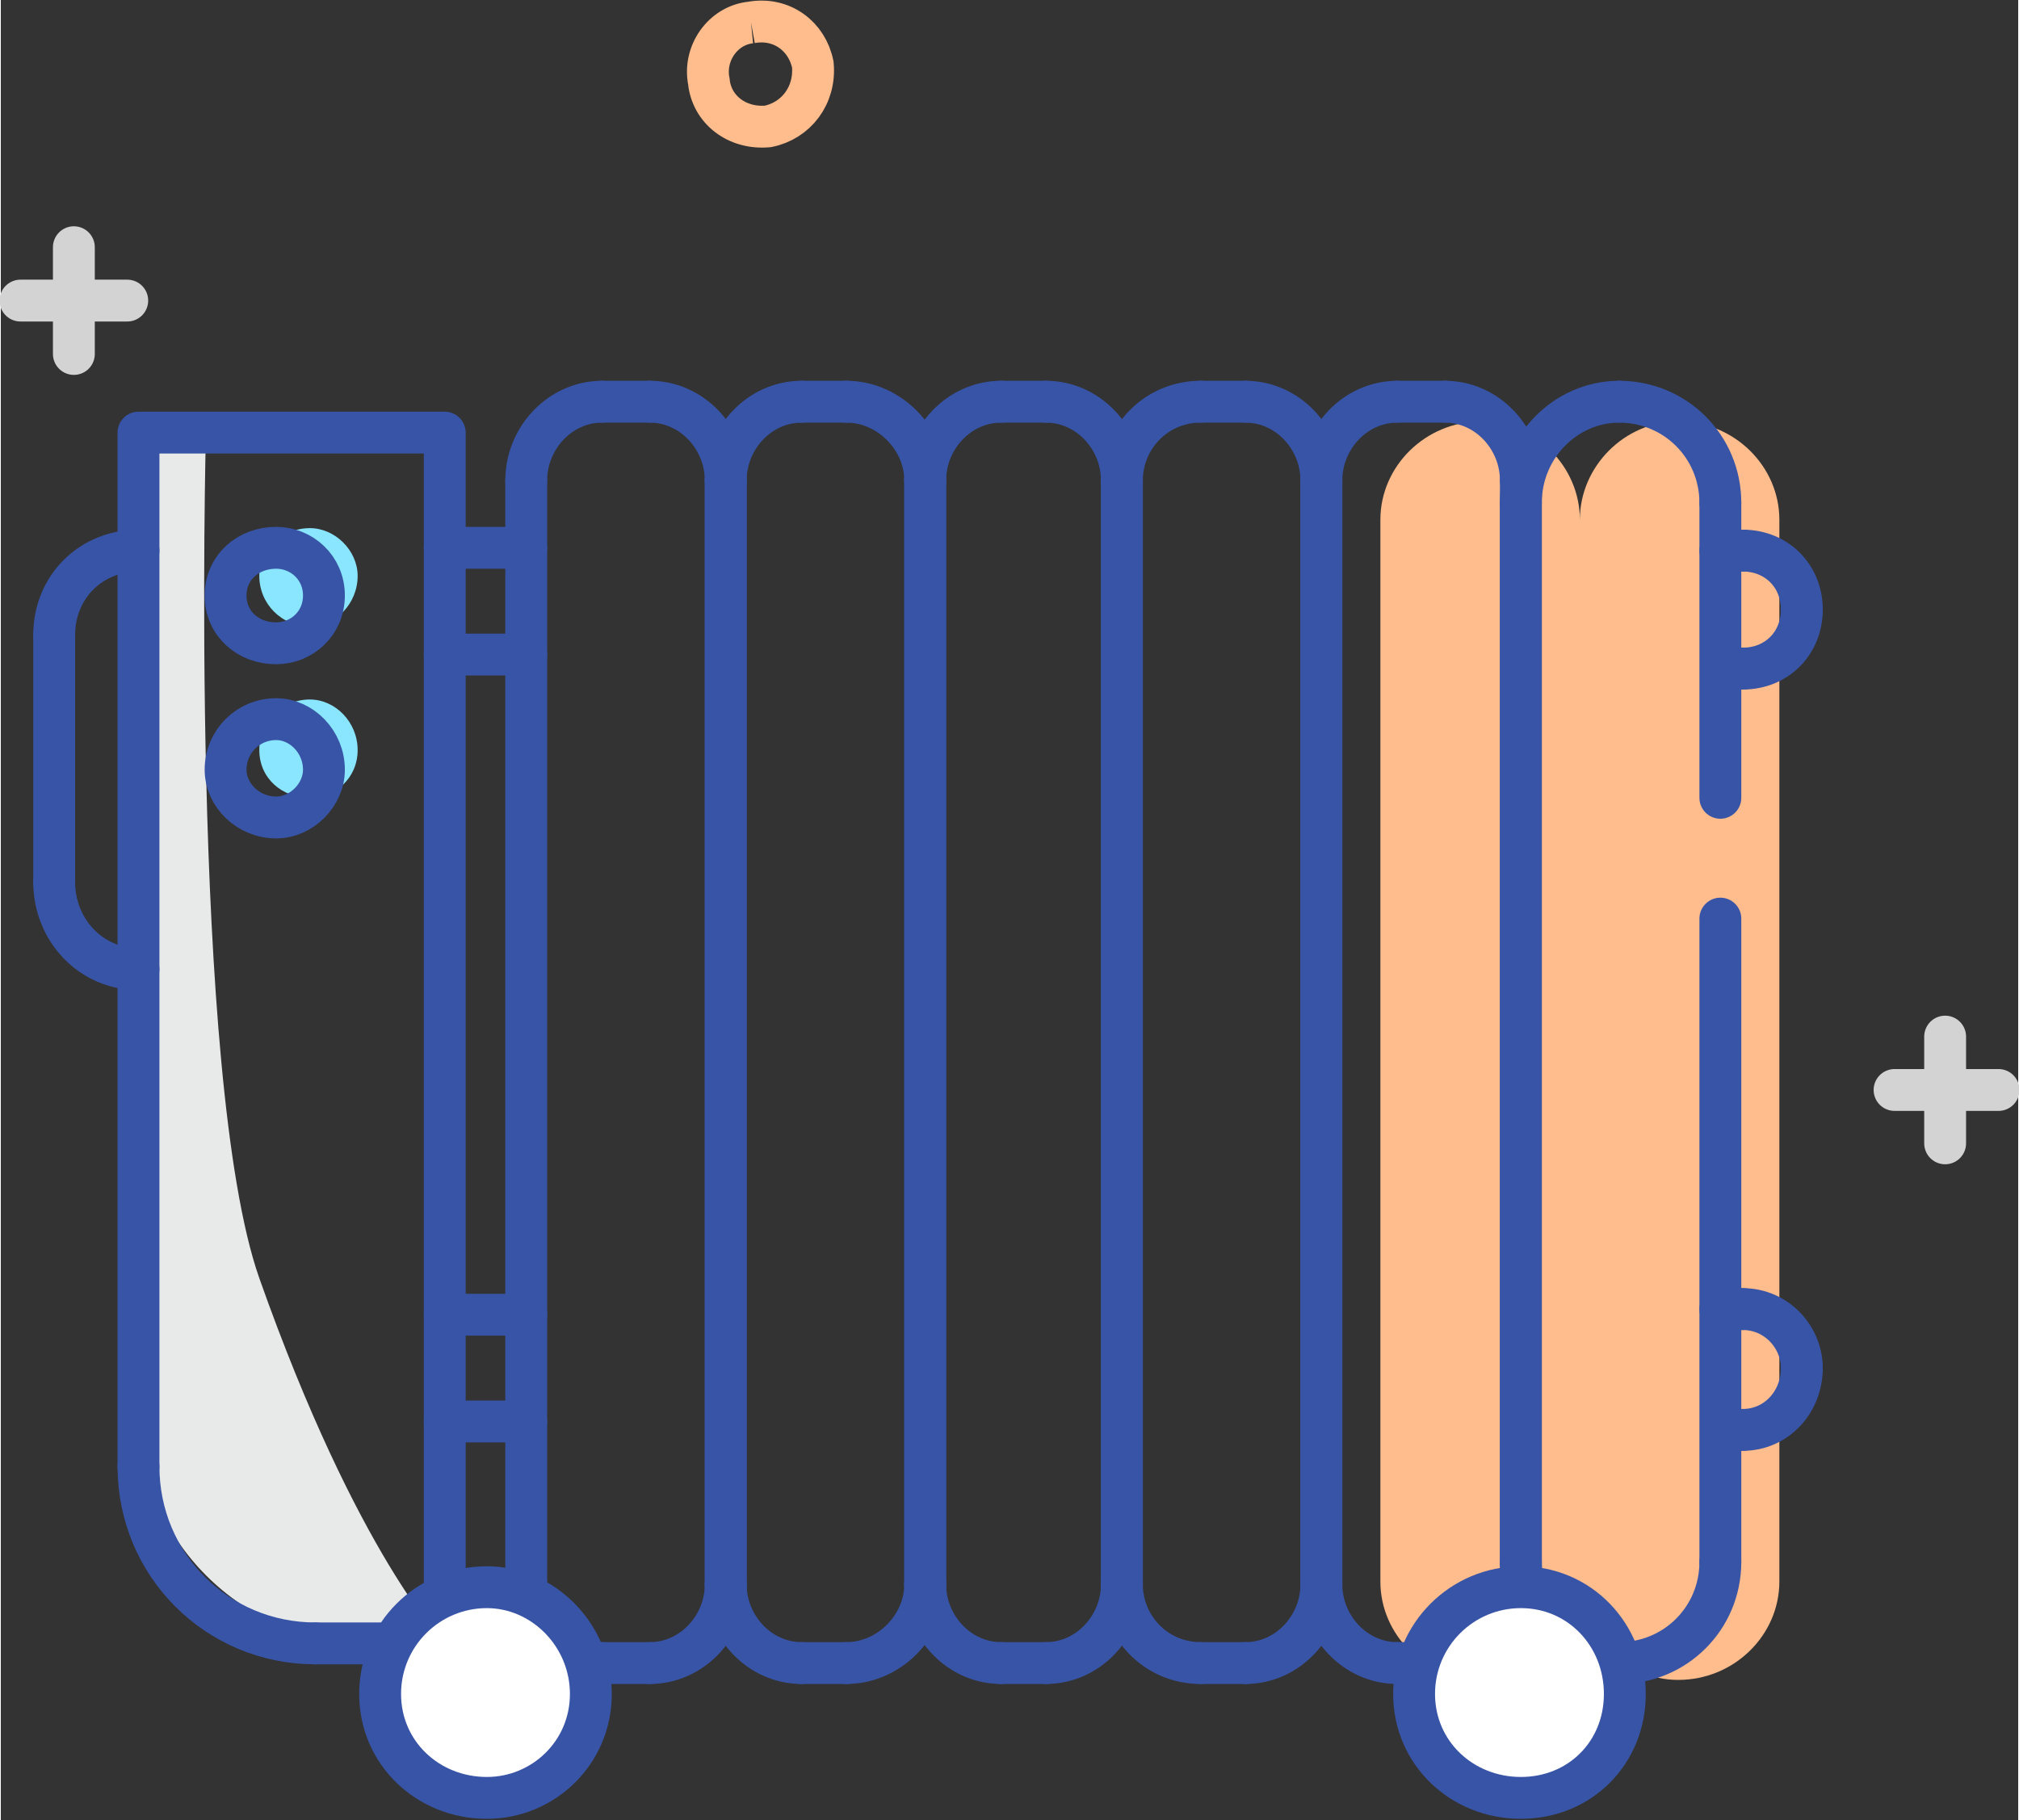 <?xml version="1.0" encoding="UTF-8"?>
<!DOCTYPE svg PUBLIC "-//W3C//DTD SVG 1.1//EN" "http://www.w3.org/Graphics/SVG/1.1/DTD/svg11.dtd">
<!-- Creator: CorelDRAW X7 -->
<svg xmlns="http://www.w3.org/2000/svg" xml:space="preserve" width="1.741in" height="1.57in" version="1.1" style="shape-rendering:geometricPrecision; text-rendering:geometricPrecision; image-rendering:optimizeQuality; fill-rule:evenodd; clip-rule:evenodd"
viewBox="0 0 718 648"
 xmlns:xlink="http://www.w3.org/1999/xlink">
 <rect x="0" y="0" width="718" height="648" fill="#333333" stroke="none"/>
 <defs>
  <style type="text/css">
   <![CDATA[
    .str1 {stroke:#FFBC8C;stroke-width:14.898}
    .str3 {stroke:#3854A7;stroke-width:14.898;stroke-linejoin:round}
    .str2 {stroke:#3854A7;stroke-width:14.898;stroke-linecap:round;stroke-linejoin:round}
    .str0 {stroke:lightgrey;stroke-width:14.898;stroke-linecap:round;stroke-linejoin:round}
    .fil2 {fill:none;fill-rule:nonzero}
    .fil3 {fill:#8AE5FF;fill-rule:nonzero}
    .fil1 {fill:#E8E9E9;fill-rule:nonzero}
    .fil0 {fill:#FFBC8C;fill-rule:nonzero}
    .fil4 {fill:white;fill-rule:nonzero}
   ]]>
  </style>
 </defs>
 <g id="__x0023_Layer_x0020_1">
  <path class="fil0" d="M597 150c-19,0 -35,16 -35,35 0,-19 -16,-35 -35,-35 -20,0 -36,16 -36,35l0 378c0,19 16,35 36,35 19,0 35,-16 35,-35 0,19 16,35 35,35 20,0 36,-16 36,-35l0 -230 0 -42 0 -106c0,-19 -16,-35 -36,-35z"/>
  <path class="fil1" d="M158 585l-27 0c-45,0 -82,-37 -82,-82l0 -349 24 0c0,0 -6,230 19,301 35,99 66,130 66,130z"/>
  <g id="_2379492195568">
   <line class="fil2 str0" x1="26" y1="88" x2="26" y2= "126" />
   <line class="fil2 str0" x1="45" y1="107" x2="7" y2= "107" />
  </g>
  <g id="_2379492197520">
   <line class="fil2 str0" x1="692" y1="369" x2="692" y2= "407" />
   <line class="fil2 str0" x1="711" y1="388" x2="674" y2= "388" />
  </g>
  <path class="fil2 str1" d="M267 8c11,-2 20,5 22,15 1,11 -6,20 -16,22 -11,1 -20,-6 -21,-16 -2,-10 5,-20 15,-21"/>
  <g id="_2379492196688">
   <path class="fil3" d="M127 205c0,10 -8,18 -17,18 -10,0 -18,-8 -18,-18 0,-9 8,-17 18,-17 9,0 17,8 17,17z"/>
   <path class="fil2 str2" d="M115 212c0,10 -8,17 -17,17 -10,0 -18,-7 -18,-17 0,-10 8,-17 18,-17 9,0 17,7 17,17"/>
  </g>
  <g id="_2379492199920">
   <path class="fil3" d="M127 267c0,10 -8,17 -17,17 -10,0 -18,-7 -18,-17 0,-10 8,-18 18,-18 9,0 17,8 17,18z"/>
   <path class="fil2 str2" d="M115 274c0,9 -8,17 -17,17 -10,0 -18,-8 -18,-17 0,-10 8,-18 18,-18 9,0 17,8 17,18"/>
  </g>
  <line class="fil2 str2" x1="158" y1="585" x2="112" y2= "585" />
  <path class="fil2 str2" d="M112 585c-35,0 -63,-28 -63,-63"/>
  <polyline class="fil2 str2" points="49,522 49,154 158,154 158,585 "/>
  <path class="fil2 str2" d="M49 345c-17,0 -30,-14 -30,-31"/>
  <line class="fil2 str2" x1="19" y1="314" x2="19" y2= "226" />
  <path class="fil2 str2" d="M19 226c0,-17 13,-30 30,-30"/>
  <line class="fil2 str2" x1="231" y1="592" x2="214" y2= "592" />
  <path class="fil2 str2" d="M214 592c-15,0 -27,-13 -27,-28"/>
  <line class="fil2 str2" x1="187" y1="564" x2="187" y2= "171" />
  <path class="fil2 str2" d="M187 171c0,-15 12,-28 27,-28"/>
  <line class="fil2 str2" x1="214" y1="143" x2="231" y2= "143" />
  <path class="fil2 str2" d="M231 143c15,0 27,13 27,28"/>
  <line class="fil2 str2" x1="258" y1="171" x2="258" y2= "564" />
  <path class="fil2 str2" d="M258 564c0,15 -12,28 -27,28"/>
  <line class="fil2 str2" x1="301" y1="592" x2="285" y2= "592" />
  <path class="fil2 str2" d="M285 592c-15,0 -27,-13 -27,-28"/>
  <line class="fil2 str2" x1="258" y1="564" x2="258" y2= "171" />
  <path class="fil2 str2" d="M258 171c0,-15 12,-28 27,-28"/>
  <line class="fil2 str2" x1="285" y1="143" x2="301" y2= "143" />
  <path class="fil2 str2" d="M301 143c15,0 28,13 28,28"/>
  <line class="fil2 str2" x1="329" y1="171" x2="329" y2= "564" />
  <path class="fil2 str2" d="M329 564c0,15 -13,28 -28,28"/>
  <line class="fil2 str2" x1="372" y1="592" x2="356" y2= "592" />
  <path class="fil2 str2" d="M356 592c-15,0 -27,-13 -27,-28"/>
  <line class="fil2 str2" x1="329" y1="564" x2="329" y2= "171" />
  <path class="fil2 str2" d="M329 171c0,-15 12,-28 27,-28"/>
  <line class="fil2 str2" x1="356" y1="143" x2="372" y2= "143" />
  <path class="fil2 str2" d="M372 143c15,0 27,13 27,28"/>
  <line class="fil2 str2" x1="399" y1="171" x2="399" y2= "564" />
  <path class="fil2 str2" d="M399 564c0,15 -12,28 -27,28"/>
  <line class="fil2 str2" x1="443" y1="592" x2="427" y2= "592" />
  <path class="fil2 str2" d="M427 592c-16,0 -28,-13 -28,-28"/>
  <line class="fil2 str2" x1="399" y1="564" x2="399" y2= "171" />
  <path class="fil2 str2" d="M399 171c0,-15 12,-28 28,-28"/>
  <line class="fil2 str2" x1="427" y1="143" x2="443" y2= "143" />
  <path class="fil2 str2" d="M443 143c15,0 27,13 27,28"/>
  <line class="fil2 str2" x1="470" y1="171" x2="470" y2= "564" />
  <path class="fil2 str2" d="M470 564c0,15 -12,28 -27,28"/>
  <line class="fil2 str2" x1="514" y1="592" x2="497" y2= "592" />
  <path class="fil2 str2" d="M497 592c-15,0 -27,-13 -27,-28"/>
  <line class="fil2 str2" x1="470" y1="564" x2="470" y2= "171" />
  <path class="fil2 str2" d="M470 171c0,-15 12,-28 27,-28"/>
  <line class="fil2 str2" x1="497" y1="143" x2="514" y2= "143" />
  <path class="fil2 str2" d="M514 143c15,0 27,13 27,28"/>
  <line class="fil2 str2" x1="541" y1="171" x2="541" y2= "564" />
  <path class="fil2 str2" d="M541 564c0,15 -12,28 -27,28"/>
  <line class="fil2 str2" x1="612" y1="327" x2="612" y2= "556" />
  <path class="fil2 str2" d="M612 556c0,20 -16,36 -36,36"/>
  <path class="fil2 str2" d="M576 592c-19,0 -35,-16 -35,-36"/>
  <line class="fil2 str2" x1="541" y1="556" x2="541" y2= "179" />
  <path class="fil2 str2" d="M541 179c0,-20 16,-36 35,-36"/>
  <path class="fil2 str2" d="M576 143c20,0 36,16 36,36"/>
  <line class="fil2 str2" x1="612" y1="179" x2="612" y2= "284" />
  <line class="fil2 str2" x1="612" y1="196" x2="620" y2= "196" />
  <path class="fil2 str2" d="M620 196c12,0 21,9 21,21"/>
  <path class="fil2 str2" d="M641 217c0,12 -9,21 -21,21"/>
  <line class="fil2 str2" x1="620" y1="238" x2="614" y2= "238" />
  <line class="fil2 str2" x1="612" y1="466" x2="620" y2= "466" />
  <path class="fil2 str2" d="M620 466c12,0 21,10 21,21"/>
  <path class="fil2 str2" d="M641 487c0,12 -9,22 -21,22"/>
  <line class="fil2 str2" x1="620" y1="509" x2="614" y2= "509" />
  <line class="fil2 str2" x1="158" y1="195" x2="187" y2= "195" />
  <line class="fil2 str2" x1="158" y1="233" x2="187" y2= "233" />
  <line class="fil2 str2" x1="158" y1="468" x2="187" y2= "468" />
  <line class="fil2 str2" x1="158" y1="506" x2="187" y2= "506" />
  <path class="fil4 str3" d="M210 603c0,21 -17,37 -37,37 -21,0 -38,-16 -38,-37 0,-21 17,-38 38,-38 20,0 37,17 37,38z"/>
  <path class="fil4 str3" d="M578 603c0,21 -16,37 -37,37 -21,0 -38,-16 -38,-37 0,-21 17,-38 38,-38 21,0 37,17 37,38z"/>
 </g>
</svg>
